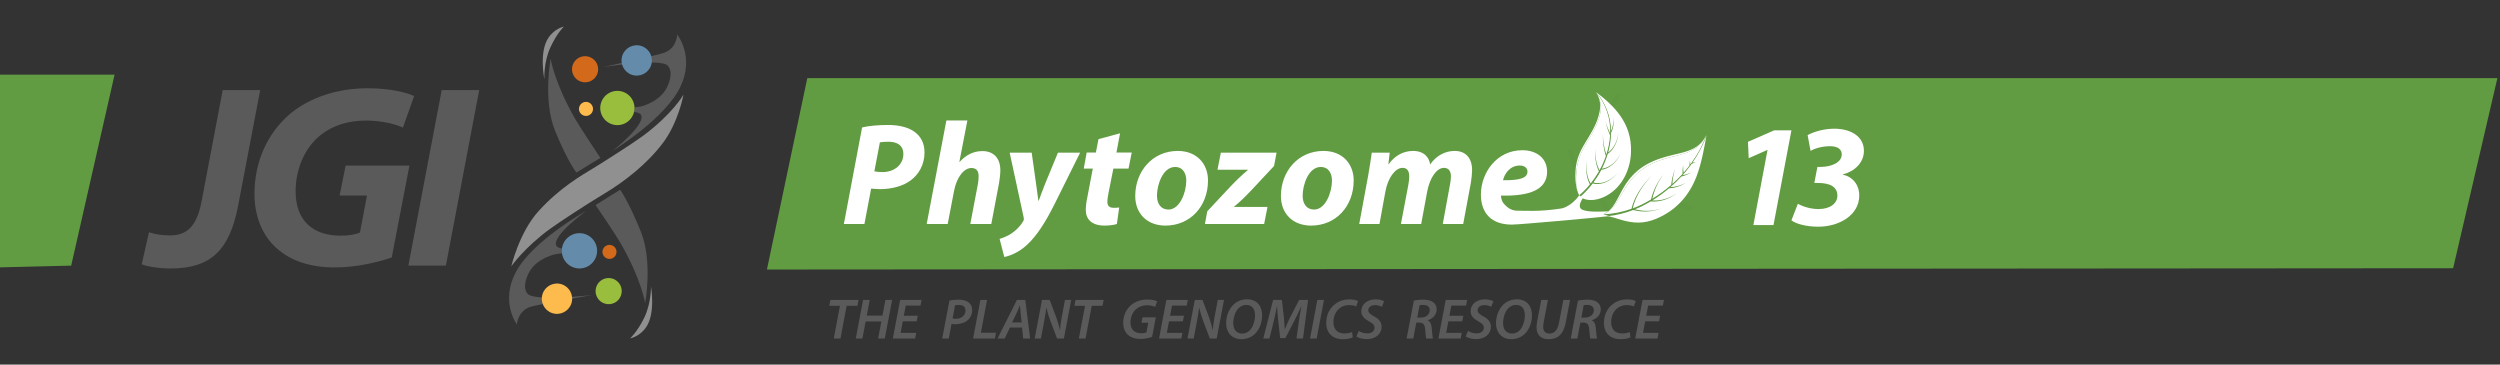 <svg version="1.1" xmlns="http://www.w3.org/2000/svg" xmlns:xlink="http://www.w3.org/1999/xlink" x="0px" y="0px" width="480px"
	 height="70px" viewBox="0 0 480 70" enable-background="new 0 0 480 70" xml:space="preserve">
<rect x="0" y="0" width="480" height="70" fill="#333333" stroke="none"/>
<g id="icon">
	<g id="g3344" transform="matrix(1.25,0,0,-1.25,-525.043,410.403)">
		<g id="g3791" transform="matrix(0.983,0,0,0.983,7.1,4.359)">
			<g id="g3522" transform="translate(429.59,322.111)">
				<path id="path3524" fill="#5A5A5A" d="M76.527-1.744c0,0-1.234-6.472,0.688-11.224c1.924-4.751,3.333-6.544,3.333-6.544
					l2.166,1.335l1.581,0.956c0,0-3.099,4.658-3.906,6.051C77.114-5.51,76.527-1.744,76.527-1.744"/>
			</g>
			<g id="g3526" transform="translate(451.301,265.971)">
				<path id="path3528" fill="#5A5A5A" d="M69.58,16.221c0,0,1.236,6.473-0.688,11.221c-1.924,4.752-3.216,6.503-3.216,6.503
					l-3.839-2.388c0,0,3.075-4.518,3.882-5.911C68.994,19.986,69.58,16.221,69.58,16.221"/>
			</g>
			<g id="g3530" transform="translate(420.549,274.448)">
				<path id="path3532" fill="#919090" d="M79.421,13.509c0,0,1.236,5.285,4.251,8.615c3.294,3.637,6.77,5.618,8.463,6.647
					c1.693,1.032,6.26,3.933,7.857,5.116c4.679,3.47,6.338,6.45,6.338,6.45s-0.784-4.337-3.232-7.573
					c-2.533-3.348-6.065-6.066-9.187-7.929c-2.715-1.62-6.977-4.423-8.338-5.404C81.49,16.486,79.421,13.509,79.421,13.509"/>
			</g>
			<g id="g3534" transform="translate(440.353,318.762)">
				<path id="path3536" fill="#D3691B" d="M73.084-0.671c-0.362-1.07-1.522-1.645-2.592-1.283c-1.071,0.361-1.646,1.521-1.284,2.59
					c0.362,1.07,1.521,1.645,2.59,1.283C72.868,1.559,73.443,0.4,73.084-0.671"/>
			</g>
			<g id="g3538" transform="translate(458.661,327.703)">
				<path id="path3540" fill="#5A5A5A" d="M67.225-3.533c0,0,0.004-2.062-1.976-2.833C64.35-6.717,55.646-8.62,55.646-8.62
					s8.955,1.44,10.102,0.233c0.96-1.01,0.19-2.993-0.379-3.863c-0.788-1.2-2.028-1.914-3.362-2.405
					c-0.291-0.107-0.811-0.195-1.448-0.268c0.008-0.227-0.011-0.457-0.062-0.687c0.554-0.108,0.953-0.248,1.064-0.429
					c0.912-1.486-4.422-5.671-4.422-5.671s8.185,4.979,10.595,10.017C70.006-6.94,67.225-3.533,67.225-3.533"/>
			</g>
			<g id="g3542" transform="translate(436.184,311.128)">
				<path id="path3544" fill="#FDBA4D" d="M74.417,1.771c0.192,0.575,0.817,0.883,1.391,0.691c0.575-0.195,0.883-0.819,0.689-1.392
					c-0.195-0.577-0.817-0.884-1.392-0.691C74.532,0.572,74.224,1.197,74.417,1.771"/>
			</g>
			<g id="g3546" transform="translate(440.072,269.706)">
				<path id="path3548" fill="#99BD3C" d="M73.173,15.026c0.36,1.07,1.521,1.647,2.591,1.283c1.07-0.36,1.645-1.522,1.284-2.591
					c-0.362-1.07-1.521-1.643-2.591-1.283C73.387,12.798,72.813,13.956,73.173,15.026"/>
			</g>
			<g id="g3550" transform="translate(424.3,268.124)">
				<path id="path3552" fill="#5A5A5A" d="M78.221,15.534c-0.919,1.047-0.068,2.998,0.538,3.844
					c0.834,1.167,2.105,1.827,3.459,2.264c0.281,0.09,0.775,0.164,1.375,0.223c-0.034,0.242-0.039,0.486-0.008,0.733
					c-0.452,0.111-0.772,0.245-0.865,0.41c-0.85,1.521,4.654,5.482,4.654,5.482s-8.384-4.638-11-9.571
					c-2.468-4.657,0.171-8.175,0.171-8.175s0.081,2.06,2.09,2.749c0.914,0.315,9.687,1.856,9.687,1.856S79.316,14.279,78.221,15.534
					"/>
			</g>
			<g id="g3554" transform="translate(444.641,277.24)">
				<path id="path3556" fill="#D3691B" d="M71.712,12.616c-0.194-0.576-0.818-0.884-1.391-0.691
					c-0.575,0.195-0.884,0.817-0.692,1.392c0.196,0.575,0.819,0.884,1.392,0.69C71.597,13.813,71.906,13.19,71.712,12.616"/>
			</g>
			<g id="g3558" transform="translate(428.147,317.429)">
				<path id="path3560" fill="#919090" d="M76.99-0.245c0,0-0.878,4.219,0.626,6.469c0.993,1.486,2.432,1.763,2.432,1.763
					s-1.061-0.973-2.108-3.234C76.841,2.383,76.99-0.245,76.99-0.245"/>
			</g>
			<g id="g3562" transform="translate(452.642,269.867)">
				<path id="path3564" fill="#919090" d="M69.15,14.976c0,0,0.772-4.24-0.788-6.454c-1.03-1.459-2.477-1.7-2.477-1.7
					s1.085,0.945,2.189,3.179C69.233,12.343,69.15,14.976,69.15,14.976"/>
			</g>
			<g id="g3566" transform="translate(440.053,276.707)">
				<path id="path3568" fill="#648CAA" d="M73.179,12.786c-0.486-1.442-2.051-2.216-3.493-1.73c-1.442,0.487-2.218,2.05-1.73,3.495
					c0.486,1.442,2.051,2.216,3.493,1.729C72.89,15.795,73.667,14.23,73.179,12.786"/>
			</g>
			<g id="g3570" transform="translate(427.74,268.115)">
				<path id="path3572" fill="#FDBA4D" d="M77.119,15.535c0.418,1.242,1.763,1.91,3.006,1.488c1.241-0.417,1.908-1.762,1.489-3.003
					c-0.418-1.241-1.764-1.91-3.007-1.488C77.368,12.949,76.701,14.294,77.119,15.535"/>
			</g>
			<g id="g3574" transform="translate(452.672,320.634)">
				<path id="path3576" fill="#648CAA" d="M69.141-1.271c-0.419-1.24-1.765-1.908-3.005-1.488c-1.242,0.418-1.909,1.765-1.489,3.006
					c0.417,1.241,1.762,1.906,3.005,1.489C68.893,1.317,69.559-0.03,69.141-1.271"/>
			</g>
			<g id="g3578" transform="translate(441.195,312.078)">
				<path id="path3580" fill="#99BD3C" d="M72.813,1.468c0.473,1.401,1.992,2.152,3.394,1.682c1.4-0.474,2.152-1.992,1.68-3.394
					c-0.471-1.401-1.991-2.154-3.392-1.68C73.094-1.453,72.341,0.065,72.813,1.468"/>
			</g>
		</g>
	</g>
</g>
<g id="JGI">
	<g>
		<rect x="29.009" y="15.499" fill="none" width="76" height="36.5"/>
		<path fill="#5A5A5A" d="M42.759,17.297h7.2l-4.25,22.251c-1.65,8.551-5.3,12.001-12.951,12.001c-2.1,0-4.45-0.35-5.55-0.8
			l1.4-6.15c1.05,0.35,2.399,0.6,4,0.6c3.15,0,5.15-1.55,6.101-6.55L42.759,17.297z"/>
		<path fill="#5A5A5A" d="M75.209,49.449c-2.55,0.85-6.65,1.899-10.9,1.899c-4.601,0-8.451-1.199-11.201-3.7
			c-2.7-2.35-4.25-6.1-4.25-10.4c0-6.3,2.55-11.75,6.851-15.401c3.8-3.15,9.051-4.9,14.9-4.9c4.351,0,7.601,0.85,8.901,1.5
			l-2.15,6.05c-1.5-0.7-4.15-1.35-7.15-1.35c-3.351,0-6.301,0.95-8.551,2.7c-2.95,2.3-4.9,6.3-4.9,10.9
			c0,5.65,3.351,8.501,8.65,8.501c1.7,0,2.851-0.25,3.7-0.601l1.351-7.101h-5.251l1.15-5.75h12.251L75.209,49.449z"/>
		<path fill="#5A5A5A" d="M92.008,17.297l-6.4,33.702h-7.201l6.4-33.702H92.008z"/>
	</g>
</g>
<g id="green_stripe">
	<polyline fill="#629C42" points="-0.333,14.333 22.001,14.333 13.667,51 0.001,51.334 	"/>
	<polyline fill="#629C42" points="155,15 479.5,15 471,51.5 147.25,51.75 	"/>
</g>
<g id="Layer_7" display="none">
	<g display="inline">
	</g>
</g>
<g id="Layer_8" display="none">
	<path display="inline" fill="#FFFFFF" d="M325,46.416"/>
	<g display="inline">
		<path fill="#FFFFFF" d="M294.75,39.297c1.714-0.75,5.294,0.152,6.26-0.549c0.478-0.347,1.556-1.088,1.667-1.667
			c0.12-0.623-0.9-1.707-1-2.334c-0.146-0.908-0.136-4.604,1.667-7c0.765-1.016,2.172-3.161,2.666-4.333
			c0.533-1.267,1.066-5.457,1.281-5.615c0.469-0.344,2.744,2.096,3.386,2.948c0.651,0.865,1.591,2.576,1.989,3.583
			c0.262,0.662,0.598,2.376,0.678,3.083c0.143,1.253-0.275,3.801-0.667,5c-0.325,0.993-1.265,2.926-2,3.667
			c-0.244,0.246-0.958,0.801-1.261,0.969c-0.447,0.248-1.256,0.53-1.739,0.698c-0.479,0.167-1.499,0.256-2,0.333
			c-0.582,0.09-1.701-0.019-2.073,0.438c-0.365,0.448-2.124,1.44-1.906,1.875c0.062,0.125,3.102-0.364,3.938-0.406
			c0.666-0.033,2.073-0.038,2.709-0.239c0.484-0.153,1.321-0.792,1.666-1.167c0.379-0.412,2.037-3.223,2.375-3.625
			c0.292-0.347,2.388-3.061,4.875-4.062c1.699-0.685,3.991-1.06,5.574-1.56c0.533-0.168,1.737-1.003,2.238-1.253
			c0.532-0.265,1.535-1.462,2.062-1.188c0.473,0.247-0.141,3.571-0.188,4.062c-0.04,0.42-0.264,2.491-0.375,2.75
			c-0.216,0.5-0.723,2.405-3.062,4.812c-3.041,3.128-5.527,3.682-6.008,3.856c-2.416,0.878-4.595,0.31-5.292,0.125
			c-0.398-0.105-1.1-0.327-1.45-0.544c-1.666-1.028-3.984-0.555-4.469-0.531c-0.735,0.035-2.171,0.332-2.906,0.344
			c-2.854,0.044-5.387-0.821-6.968-0.187c-0.729,0.293-1.448,0.652-1.448,0.652l-3.021-1.997
			C291.947,40.237,294.5,39.406,294.75,39.297z"/>
		<polyline fill="none" stroke="#5A5A5A" stroke-miterlimit="10" points="303.875,36.922 306.734,32.984 308.906,25.688
			307.875,19.406 		"/>
	</g>
</g>
<g id="Layer_9" display="none">
</g>
<g id="phytozome">
	<g id="Phytozome">
		<path fill="#FFFFFF" d="M165.521,24.471c1.232-0.308,3.108-0.476,4.928-0.476c1.708,0,3.641,0.28,5.013,1.232
			c1.287,0.868,2.044,2.212,2.044,4.032c0,2.352-1.093,4.172-2.549,5.292c-1.54,1.204-3.752,1.764-6.048,1.764
			c-0.672,0-1.231-0.084-1.651-0.111l-1.288,6.804h-3.948L165.521,24.471z M167.873,32.899c0.421,0.084,0.868,0.14,1.568,0.14
			c2.408,0,4.004-1.54,4.004-3.444c0-1.792-1.315-2.38-2.855-2.38c-0.757,0-1.316,0.056-1.652,0.112L167.873,32.899z"/>
		<path fill="#FFFFFF" d="M177.925,43.007l3.78-19.88h4.032l-1.54,7.952h0.056c1.148-1.26,2.576-2.072,4.368-2.072
			c2.128,0,3.444,1.344,3.444,3.696c0,0.644-0.112,1.68-0.252,2.464l-1.484,7.84h-4.032l1.429-7.504
			c0.111-0.532,0.168-1.12,0.168-1.68c0-0.924-0.364-1.568-1.372-1.568c-1.429,0-2.856,1.736-3.36,4.479l-1.204,6.272H177.925z"/>
		<path fill="#FFFFFF" d="M198.085,29.315l0.84,5.964c0.196,1.428,0.336,2.409,0.448,3.276h0.057
			c0.308-0.84,0.615-1.708,1.203-3.192l2.492-6.048h4.256l-4.899,9.856c-1.82,3.64-3.444,6.104-5.265,7.812
			c-1.596,1.513-3.5,2.212-4.396,2.353l-0.896-3.472c0.645-0.196,1.54-0.532,2.324-1.064c0.924-0.645,1.708-1.456,2.24-2.38
			c0.112-0.224,0.112-0.392,0.056-0.672l-2.688-12.432H198.085z"/>
		<path fill="#FFFFFF" d="M215.053,25.591l-0.699,3.696h2.939l-0.616,3.08h-2.911l-0.925,4.648
			c-0.111,0.532-0.224,1.261-0.224,1.736c0,0.672,0.28,1.147,1.176,1.147c0.336,0,0.756,0,1.092-0.056l-0.447,3.164
			c-0.532,0.196-1.54,0.308-2.38,0.308c-2.437,0-3.584-1.231-3.584-2.968c0-0.728,0.084-1.483,0.308-2.548l1.036-5.432h-1.736
			l0.561-3.08h1.764l0.504-2.576L215.053,25.591z"/>
		<path fill="#FFFFFF" d="M231.937,34.635c0,5.012-3.444,8.68-8.176,8.68c-3.472,0-5.796-2.268-5.796-5.684
			c0-4.732,3.304-8.652,8.176-8.652C229.809,28.979,231.937,31.499,231.937,34.635z M222.137,37.574c0,1.597,0.784,2.66,2.212,2.66
			c2.156,0,3.416-3.248,3.416-5.571c0-1.26-0.561-2.604-2.156-2.604C223.285,32.059,222.137,35.447,222.137,37.574z"/>
		<path fill="#FFFFFF" d="M231.796,40.57l4.452-4.759c1.148-1.204,2.016-2.044,3.332-3.164l0.028-0.056h-5.853l0.645-3.276h10.695
			l-0.476,2.548l-4.34,4.648c-1.232,1.288-2.101,2.156-3.332,3.164l-0.028,0.056h6.44l-0.645,3.276h-11.367L231.796,40.57z"/>
		<path fill="#FFFFFF" d="M259.907,34.635c0,5.012-3.443,8.68-8.176,8.68c-3.472,0-5.796-2.268-5.796-5.684
			c0-4.732,3.304-8.652,8.176-8.652C257.779,28.979,259.907,31.499,259.907,34.635z M250.107,37.574c0,1.597,0.784,2.66,2.212,2.66
			c2.156,0,3.416-3.248,3.416-5.571c0-1.26-0.56-2.604-2.155-2.604C251.256,32.059,250.107,35.447,250.107,37.574z"/>
		<path fill="#FFFFFF" d="M260.971,43.007l1.708-9.24c0.308-1.736,0.531-3.22,0.7-4.452h3.443l-0.252,2.212h0.056
			c1.261-1.764,2.94-2.548,4.704-2.548c2.185,0,3.137,1.4,3.248,2.604c1.232-1.764,2.94-2.604,4.732-2.604
			c2.1,0,3.332,1.372,3.332,3.696c0,0.56-0.112,1.652-0.225,2.352l-1.483,7.98h-3.92l1.372-7.504
			c0.111-0.532,0.195-1.12,0.195-1.652c0-0.952-0.42-1.624-1.344-1.624c-1.344,0-2.688,1.792-3.22,4.564l-1.148,6.216h-3.892
			l1.428-7.532c0.084-0.56,0.168-1.092,0.168-1.568c0-0.952-0.308-1.68-1.288-1.68c-1.372,0-2.828,1.904-3.304,4.62l-1.12,6.16
			H260.971z"/>
	</g>
</g>
<g id="e-and-leaf">
	<g>
		<polyline fill="none" stroke="#5F9A42" stroke-width="0.999" stroke-miterlimit="10" points="301.299,28.674 302.878,33.007
			305.872,33.007 		"/>
		<polyline fill="none" stroke="#5F9A42" stroke-width="0.999" stroke-miterlimit="10" points="309.863,34.007 306.87,37.008
			308.866,41.008 		"/>
		<path fill="none" stroke="#5F9A42" stroke-width="0.999" stroke-miterlimit="10" d="M307.867,38.008c0,0,2.908-0.963,7.152-0.443
			c4.324,0.526,9.812,2.526,9.812,2.526"/>
		<path fill="none" stroke="#5F9A42" stroke-width="0.999" stroke-miterlimit="10" d="M310.861,18.007c0,0-2.494,4.333-3.991,7
			c-1.109,1.977-3.992,8-3.992,8"/>
		<path fill-rule="evenodd" clip-rule="evenodd" fill="#FFFFFF" d="M303.291,37.653c2.824-2.431,4.846-5.806,5.631-9.457
			c0.825-3.633,0.038-7.692-2.478-10.509c1.112,1.709,1.071,3.333,0.628,4.785c-0.508,1.791-1.524,3.403-2.409,4.883
			c-0.897,1.503-1.639,2.951-1.902,4.89C302.527,34.174,302.467,36.333,303.291,37.653"/>
		<path fill-rule="evenodd" clip-rule="evenodd" fill="#FFFFFF" d="M306.444,17.688c1.12,1.722,0.848,3.447,0.392,4.854
			c-0.522,1.751-1.538,3.318-2.416,4.76c-0.889,1.467-1.615,2.887-1.861,4.799c-0.207,1.866-0.086,4.151,0.692,5.492
			c-0.779-1.33-0.723-3.447-0.49-5.348c0.264-1.937,1.005-3.386,1.902-4.889c0.886-1.479,1.901-3.091,2.409-4.882
			C307.516,21.021,307.557,19.397,306.444,17.688"/>
		<path fill-rule="evenodd" clip-rule="evenodd" fill="#FFFFFF" d="M303.291,37.653c2.824-2.431,4.846-5.806,5.631-9.457
			c0.825-3.633,0.038-7.692-2.478-10.509c3.399,2.575,6.926,5.926,6.706,11.518c-0.077,3.026-1.416,6.042-3.766,7.764
			C307.006,38.745,304.348,38.755,303.291,37.653"/>
		<path fill-rule="evenodd" clip-rule="evenodd" fill="#5F9A42" d="M306.436,17.695c1.865,2.186,2.847,5.072,2.719,7.93
			c-0.357-0.751-0.69-1.541-0.924-2.354c0.217,0.923,0.518,1.846,0.907,2.737c-0.079,1.246-0.33,2.477-0.714,3.663
			c-0.456-1.221-0.636-2.586-0.672-3.904c-0.022,1.379,0.119,2.849,0.579,4.194c-0.329,0.941-0.74,1.854-1.223,2.727
			c-0.641-1.201-0.849-2.71-0.856-4.112c-0.051,1.431,0.107,3.021,0.739,4.327c-0.468,0.814-0.994,1.594-1.579,2.328
			c-0.777-1.264-0.896-2.937-0.828-4.457c-0.127,1.53-0.068,3.268,0.682,4.632c-0.623,0.753-1.314,1.465-2.066,2.094l0,0
			l0.224,0.279c0.89-0.763,1.684-1.641,2.387-2.562c1.491,0.454,3.445-0.363,4.846-2.03c-1.426,1.595-3.306,2.301-4.708,1.843
			c0.562-0.77,1.075-1.577,1.507-2.427c1.438-0.158,2.957-1.391,3.759-3.192c-0.84,1.727-2.292,2.84-3.646,2.97
			c0.456-0.902,0.825-1.848,1.112-2.815c1.169-0.812,2.003-2.469,2.03-4.223c-0.091,1.671-0.877,3.17-1.94,3.928
			c0.333-1.217,0.525-2.475,0.537-3.737c0.457-0.865,0.647-1.985,0.445-3.068c0.134,0.975-0.076,1.93-0.444,2.681
			c-0.033-2.729-1.058-5.427-2.854-7.464L306.436,17.695z"/>
		<path fill-rule="evenodd" clip-rule="evenodd" fill="#FFFFFF" d="M327.667,25.859c-1.364,2.81-3.602,3.528-5.915,4.065
			c-4.057,0.942-7.181,2.23-9.537,5.94c-1.438,2.262-2.31,4.506-4.445,5.295l0.039,0.235c3.008-0.131,5.938-1.109,8.569-2.605
			C321.402,35.985,325.764,31.369,327.667,25.859"/>
		<path fill-rule="evenodd" clip-rule="evenodd" fill="#FFFFFF" d="M327.667,25.859c-1.364,2.81-3.831,3.267-6.146,3.804
			c-4.059,0.941-7.182,2.229-9.537,5.939c-1.438,2.262-2.079,4.769-4.215,5.558c2.136-0.789,3.008-3.033,4.445-5.295
			c2.356-3.71,5.48-4.998,9.537-5.94C324.065,29.387,326.303,28.668,327.667,25.859"/>
		<path fill-rule="evenodd" clip-rule="evenodd" fill="#FFFFFF" d="M327.642,26.025c-0.462,2.507-0.942,5.33-1.921,7.879
			c-1.397,3.629-3.9,6.509-7.76,8.111c-2.337,0.972-4.335,0.896-6.752,0.179c-0.815-0.242-1.614-0.509-2.436-0.697
			c0.031-0.004-0.169-0.077-0.334-0.141c2.787-0.23,5.491-1.175,7.938-2.566c4.329-2.416,8.166-6.179,10.362-10.7
			C327.076,27.42,327.378,26.732,327.642,26.025"/>
		<path fill-rule="evenodd" clip-rule="evenodd" fill="#5F9A42" d="M313.48,40.006c0.568-2.418,2.006-4.562,3.716-6.361
			c-1.793,1.781-3.333,3.942-3.964,6.45c-1.763,0.619-3.611,0.984-5.463,1.065l1.005,0.336c1.627-0.181,3.233-0.574,4.764-1.154
			l0.058-0.014c1.777,0.458,3.701,0.378,5.383-0.334c-1.625,0.605-3.396,0.635-5.045,0.192c0.903-0.365,1.779-0.796,2.614-1.288
			c0.13-0.075,0.259-0.151,0.386-0.228l0.126,0.015c1.803,0.13,3.573-0.547,4.95-1.638c-1.378,0.996-3.076,1.571-4.754,1.428
			c1.115-0.691,2.186-1.466,3.191-2.315c1.196-0.069,2.356-0.469,3.34-1.115c-0.942,0.535-2.004,0.843-3.068,0.883
			c0.735-0.637,1.434-1.314,2.092-2.028c0.705-0.165,1.381-0.438,1.99-0.811c-0.559,0.265-1.15,0.447-1.752,0.547
			c0.516-0.574,1.003-1.171,1.461-1.79l0.002-0.001l0.002-0.004V31.84l0.002-0.002l0.001-0.001l0.001-0.002l0.002-0.001l0.001-0.002
			l0.001-0.001l0.001-0.002l0.001-0.002l0.002-0.001l0.001-0.003l0.001-0.002l0.001-0.001l0.002-0.002l0.001-0.001l0.002-0.002
			l0.001-0.001l0.001-0.003l0.002-0.002l0.001-0.001l0.004-0.005l0.001-0.002l0.034-0.045l0.001-0.002l0.001-0.002l0.002-0.001
			l0.001-0.002l0.001-0.002l0.001-0.001l0.002-0.002c0.067-0.094,0.136-0.188,0.204-0.283l0.766-0.299l-0.596,0.056
			c1.111-1.607,2.022-3.347,2.681-5.192l0.026-0.169c-0.7,1.923-1.675,3.726-2.864,5.375l-0.047,0.065v0.001
			c-0.066,0.091-0.133,0.182-0.201,0.271c-0.041-0.252-0.073-0.507-0.098-0.763c-0.04,0.33-0.068,0.663-0.081,0.999
			c-0.359,0.469-0.735,0.924-1.128,1.366c-0.062-0.505-0.09-1.014-0.088-1.529c-0.078,0.562-0.121,1.13-0.119,1.704l-0.003,0.06
			c-0.627,0.694-1.237,1.288-1.937,1.909c0.053-0.958,0.224-1.913,0.508-2.838c-0.377,0.973-0.629,1.998-0.742,3.044
			c-1.129,0.979-2.339,1.859-3.606,2.628c0.348-1.642,1.081-3.193,2.054-4.575c-1.059,1.375-1.888,2.955-2.305,4.665l-0.047,0.089
			c-0.183,0.108-0.368,0.214-0.555,0.318C315.474,39.18,314.492,39.635,313.48,40.006"/>
		<path fill-rule="evenodd" clip-rule="evenodd" fill="#FFFFFF" d="M307.77,41.16l1.08-0.588c-1.36,0.06-4.139,0.216-5.129-0.355
			c-0.887-0.513-0.077-1.727,0.189-2.201l-0.711-0.517l0,0c-0.729,1.135-2.175,2.25-3.314,2.51c-4.304,0.687-7.189,0.437-8.67,0.437
			c-1.174,0-2.076-0.825-2.607-1.497c-0.278-0.392-0.419-1.008-0.419-1.398c5.477,0.139,8.857-1.121,8.857-4.592
			c0-2.549-1.983-4.116-4.75-4.116c-4.946,0-7.963,4.339-7.963,8.511c0,3.556,2.012,5.768,5.923,5.768
			c1.509,0,15.582-1.273,18.734-1.624L307.77,41.16z M291.792,31.78c0.923,0,1.481,0.478,1.481,1.148v0.029
			c0,1.26-1.565,1.679-4.693,1.65C288.858,33.348,289.921,31.78,291.792,31.78"/>
	</g>
</g>
<g id="version">
	<g>
		<path fill="#FFFFFF" d="M339.363,28.798h-0.056l-3.556,1.568l-0.141-3.136l5.04-2.212h3.305l-3.444,18.2h-3.864L339.363,28.798z"
			/>
		<path fill="#FFFFFF" d="M345.188,39.131c0.728,0.392,2.184,1.008,3.976,1.008c2.269,0,3.612-1.121,3.612-2.576
			c0-1.652-1.344-2.436-3.725-2.436h-0.699l0.588-3.08h0.644c1.876,0,4.032-0.756,4.032-2.408c0-0.896-0.672-1.568-2.24-1.568
			c-1.54,0-2.912,0.42-3.752,0.896l-0.56-3.024c1.344-0.728,3.275-1.232,5.124-1.232c3.052,0,5.684,1.4,5.684,4.256
			c0,2.268-1.792,3.948-4.032,4.508l-0.027,0.056c1.876,0.392,3.164,1.904,3.164,4.004c0,3.808-3.893,5.992-7.868,5.992
			c-2.324,0-4.34-0.56-5.152-1.231L345.188,39.131z"/>
	</g>
</g>
<g id="tagline">
	<g>
		<path fill="#5A5A5A" d="M161.27,58.709h-2.047l0.221-1.122h5.401l-0.22,1.122h-2.068l-1.188,6.293h-1.287L161.27,58.709z"/>
		<path fill="#5A5A5A" d="M166.989,57.587l-0.572,3.003h3.015l0.571-3.003h1.288l-1.408,7.415h-1.288l0.628-3.278h-3.015
			l-0.627,3.278h-1.276l1.408-7.415H166.989z"/>
		<path fill="#5A5A5A" d="M175.998,61.701h-2.662l-0.418,2.212h2.992l-0.209,1.089h-4.279l1.408-7.415h4.114l-0.209,1.089h-2.827
			l-0.374,1.947h2.673L175.998,61.701z"/>
		<path fill="#5A5A5A" d="M182.29,57.708c0.451-0.11,1.122-0.176,1.782-0.176c0.693,0,1.419,0.143,1.903,0.527
			c0.429,0.33,0.683,0.814,0.683,1.475c0,0.88-0.419,1.595-0.946,2.014c-0.595,0.473-1.441,0.704-2.321,0.704
			c-0.265,0-0.495-0.033-0.693-0.056l-0.539,2.806h-1.254L182.29,57.708z M182.896,61.141c0.209,0.044,0.396,0.065,0.671,0.065
			c1.078,0,1.804-0.692,1.804-1.573c0-0.792-0.561-1.078-1.287-1.078c-0.318,0-0.561,0.022-0.715,0.066L182.896,61.141z"/>
		<path fill="#5A5A5A" d="M188.24,57.587h1.276l-1.188,6.293h2.904l-0.209,1.122h-4.192L188.24,57.587z"/>
		<path fill="#5A5A5A" d="M193.905,62.89l-1.012,2.112h-1.364l3.719-7.415h1.605l0.936,7.415h-1.342l-0.209-2.112H193.905z
			 M196.161,61.899l-0.209-1.849c-0.033-0.396-0.077-0.968-0.11-1.408h-0.022c-0.197,0.451-0.396,0.969-0.604,1.408l-0.902,1.849
			H196.161z"/>
		<path fill="#5A5A5A" d="M198.657,65.002l1.408-7.415h1.475l1.298,3.443c0.319,0.902,0.495,1.584,0.66,2.321h0.033
			c0.033-0.726,0.132-1.441,0.33-2.508l0.616-3.257h1.199l-1.408,7.415h-1.31l-1.331-3.51c-0.341-0.968-0.528-1.573-0.704-2.387
			l-0.033,0.011c-0.077,0.704-0.231,1.617-0.44,2.718l-0.594,3.168H198.657z"/>
		<path fill="#5A5A5A" d="M208.326,58.709h-2.046l0.22-1.122h5.402l-0.221,1.122h-2.068l-1.188,6.293h-1.287L208.326,58.709z"/>
		<path fill="#5A5A5A" d="M221.208,64.672c-0.506,0.188-1.354,0.407-2.256,0.407c-1.034,0-1.858-0.286-2.453-0.858
			c-0.583-0.572-0.847-1.386-0.847-2.244c0-1.31,0.539-2.553,1.485-3.378c0.813-0.692,1.925-1.089,3.168-1.089
			c0.946,0,1.606,0.198,1.87,0.33l-0.396,1.078c-0.353-0.165-0.902-0.308-1.573-0.308c-0.792,0-1.519,0.264-2.068,0.736
			c-0.66,0.572-1.089,1.529-1.089,2.542c0,1.331,0.726,2.102,2.112,2.102c0.396,0,0.726-0.066,0.957-0.165l0.352-1.859h-1.309
			l0.197-1.034h2.563L221.208,64.672z"/>
		<path fill="#5A5A5A" d="M227.114,61.701h-2.662l-0.418,2.212h2.992l-0.209,1.089h-4.279l1.408-7.415h4.114l-0.209,1.089h-2.827
			l-0.374,1.947h2.673L227.114,61.701z"/>
		<path fill="#5A5A5A" d="M227.994,65.002l1.408-7.415h1.474l1.299,3.443c0.318,0.902,0.495,1.584,0.66,2.321h0.032
			c0.033-0.726,0.132-1.441,0.33-2.508l0.616-3.257h1.199l-1.408,7.415h-1.31l-1.331-3.51c-0.341-0.968-0.527-1.573-0.704-2.387
			l-0.032,0.011c-0.077,0.704-0.231,1.617-0.44,2.718l-0.594,3.168H227.994z"/>
		<path fill="#5A5A5A" d="M242.328,60.535c0,1.32-0.474,2.685-1.343,3.531c-0.671,0.66-1.573,1.057-2.641,1.057
			c-1.925,0-2.926-1.408-2.926-3.059c0-1.32,0.506-2.706,1.396-3.564c0.66-0.649,1.596-1.034,2.597-1.034
			C241.393,57.466,242.328,58.841,242.328,60.535z M237.795,59.182c-0.649,0.649-1.012,1.859-1.012,2.816
			c0,1.123,0.495,2.047,1.749,2.047c0.539,0,1.045-0.231,1.441-0.627c0.627-0.639,0.99-1.903,0.99-2.839
			c0-0.979-0.342-2.035-1.706-2.035C238.687,58.544,238.191,58.786,237.795,59.182z"/>
		<path fill="#5A5A5A" d="M248.927,65.002l0.484-3.487c0.121-0.76,0.275-1.805,0.462-2.718h-0.033
			c-0.385,0.869-0.825,1.826-1.232,2.607l-1.814,3.51h-1.002l-0.385-3.455c-0.088-0.824-0.154-1.782-0.198-2.662h-0.021
			c-0.188,0.848-0.418,1.97-0.594,2.718l-0.858,3.487h-1.188l1.893-7.415h1.683l0.396,3.466c0.055,0.66,0.132,1.43,0.143,2.134
			h0.045c0.264-0.704,0.615-1.485,0.935-2.123l1.793-3.477h1.717l-0.979,7.415H248.927z"/>
		<path fill="#5A5A5A" d="M254.207,57.587l-1.408,7.415h-1.276l1.408-7.415H254.207z"/>
		<path fill="#5A5A5A" d="M259.729,64.782c-0.396,0.187-1.067,0.341-1.937,0.341c-1.925,0-3.157-1.188-3.157-3.113
			c0-1.552,0.66-2.86,1.738-3.652c0.771-0.584,1.694-0.881,2.762-0.881c0.813,0,1.408,0.198,1.617,0.33l-0.374,1.034
			c-0.242-0.132-0.748-0.264-1.397-0.264c-0.693,0-1.387,0.242-1.881,0.693c-0.66,0.571-1.079,1.507-1.079,2.574
			c0,1.254,0.639,2.178,2.102,2.178c0.539,0,1.101-0.099,1.485-0.274L259.729,64.782z"/>
		<path fill="#5A5A5A" d="M260.873,63.539c0.418,0.274,1.012,0.473,1.672,0.473c0.716,0,1.364-0.385,1.364-1.1
			c0-0.484-0.318-0.814-1.034-1.199c-0.857-0.463-1.507-1.046-1.507-1.937c0-1.419,1.232-2.3,2.729-2.3
			c0.825,0,1.364,0.198,1.65,0.374l-0.418,1.057c-0.242-0.132-0.737-0.341-1.332-0.33c-0.825,0-1.287,0.473-1.287,0.968
			c0,0.506,0.418,0.814,1.111,1.199c0.902,0.474,1.441,1.067,1.441,1.97c0,1.485-1.21,2.398-2.86,2.398
			c-0.902-0.012-1.64-0.265-1.97-0.518L260.873,63.539z"/>
		<path fill="#5A5A5A" d="M271.465,57.708c0.474-0.11,1.167-0.176,1.815-0.176c0.715,0,1.408,0.132,1.87,0.473
			c0.407,0.297,0.693,0.748,0.693,1.354c0,1.1-0.771,1.837-1.716,2.123v0.033c0.473,0.187,0.692,0.704,0.759,1.408
			c0.088,0.924,0.143,1.771,0.253,2.079h-1.32c-0.044-0.176-0.121-0.88-0.187-1.771c-0.066-0.946-0.407-1.287-1.078-1.287h-0.627
			l-0.584,3.059h-1.275L271.465,57.708z M272.114,60.976h0.727c0.989,0,1.672-0.627,1.672-1.431c0-0.692-0.539-1.001-1.266-1.001
			c-0.33,0-0.539,0.022-0.692,0.066L272.114,60.976z"/>
		<path fill="#5A5A5A" d="M280.75,61.701h-2.662l-0.419,2.212h2.993l-0.209,1.089h-4.28l1.408-7.415h4.115l-0.209,1.089h-2.828
			l-0.374,1.947h2.674L280.75,61.701z"/>
		<path fill="#5A5A5A" d="M281.86,63.539c0.418,0.274,1.012,0.473,1.672,0.473c0.716,0,1.364-0.385,1.364-1.1
			c0-0.484-0.318-0.814-1.034-1.199c-0.857-0.463-1.507-1.046-1.507-1.937c0-1.419,1.232-2.3,2.729-2.3
			c0.825,0,1.364,0.198,1.65,0.374l-0.418,1.057c-0.242-0.132-0.737-0.341-1.332-0.33c-0.825,0-1.287,0.473-1.287,0.968
			c0,0.506,0.418,0.814,1.111,1.199c0.902,0.474,1.441,1.067,1.441,1.97c0,1.485-1.21,2.398-2.86,2.398
			c-0.902-0.012-1.64-0.265-1.97-0.518L281.86,63.539z"/>
		<path fill="#5A5A5A" d="M294.138,60.535c0,1.32-0.474,2.685-1.343,3.531c-0.671,0.66-1.573,1.057-2.641,1.057
			c-1.925,0-2.926-1.408-2.926-3.059c0-1.32,0.506-2.706,1.396-3.564c0.66-0.649,1.596-1.034,2.597-1.034
			C293.202,57.466,294.138,58.841,294.138,60.535z M289.604,59.182c-0.649,0.649-1.012,1.859-1.012,2.816
			c0,1.123,0.495,2.047,1.749,2.047c0.539,0,1.045-0.231,1.441-0.627c0.627-0.639,0.99-1.903,0.99-2.839
			c0-0.979-0.342-2.035-1.706-2.035C290.496,58.544,290.001,58.786,289.604,59.182z"/>
		<path fill="#5A5A5A" d="M297.206,57.587l-0.825,4.323c-0.055,0.286-0.088,0.595-0.088,0.902c0,0.759,0.451,1.232,1.21,1.232
			c0.913,0,1.552-0.605,1.837-2.123l0.825-4.335h1.287l-0.824,4.312c-0.43,2.233-1.464,3.224-3.29,3.224
			c-1.386,0.011-2.321-0.727-2.321-2.277c0-0.319,0.044-0.693,0.099-1.034l0.804-4.225H297.206z"/>
		<path fill="#5A5A5A" d="M302.97,57.708c0.474-0.11,1.167-0.176,1.815-0.176c0.715,0,1.408,0.132,1.87,0.473
			c0.407,0.297,0.693,0.748,0.693,1.354c0,1.1-0.77,1.837-1.716,2.123v0.033c0.473,0.187,0.692,0.704,0.759,1.408
			c0.088,0.924,0.143,1.771,0.253,2.079h-1.32c-0.044-0.176-0.121-0.88-0.187-1.771c-0.066-0.946-0.407-1.287-1.078-1.287h-0.627
			l-0.584,3.059h-1.275L302.97,57.708z M303.619,60.976h0.727c0.989,0,1.672-0.627,1.672-1.431c0-0.692-0.539-1.001-1.266-1.001
			c-0.33,0-0.539,0.022-0.692,0.066L303.619,60.976z"/>
		<path fill="#5A5A5A" d="M313.047,64.782c-0.396,0.187-1.067,0.341-1.937,0.341c-1.925,0-3.157-1.188-3.157-3.113
			c0-1.552,0.66-2.86,1.738-3.652c0.771-0.584,1.694-0.881,2.762-0.881c0.813,0,1.408,0.198,1.617,0.33l-0.374,1.034
			c-0.242-0.132-0.748-0.264-1.397-0.264c-0.693,0-1.387,0.242-1.881,0.693c-0.66,0.571-1.079,1.507-1.079,2.574
			c0,1.254,0.639,2.178,2.102,2.178c0.539,0,1.101-0.099,1.485-0.274L313.047,64.782z"/>
		<path fill="#5A5A5A" d="M318.536,61.701h-2.662l-0.418,2.212h2.992l-0.209,1.089h-4.28l1.408-7.415h4.115l-0.209,1.089h-2.828
			l-0.374,1.947h2.674L318.536,61.701z"/>
	</g>
</g>
</svg>
